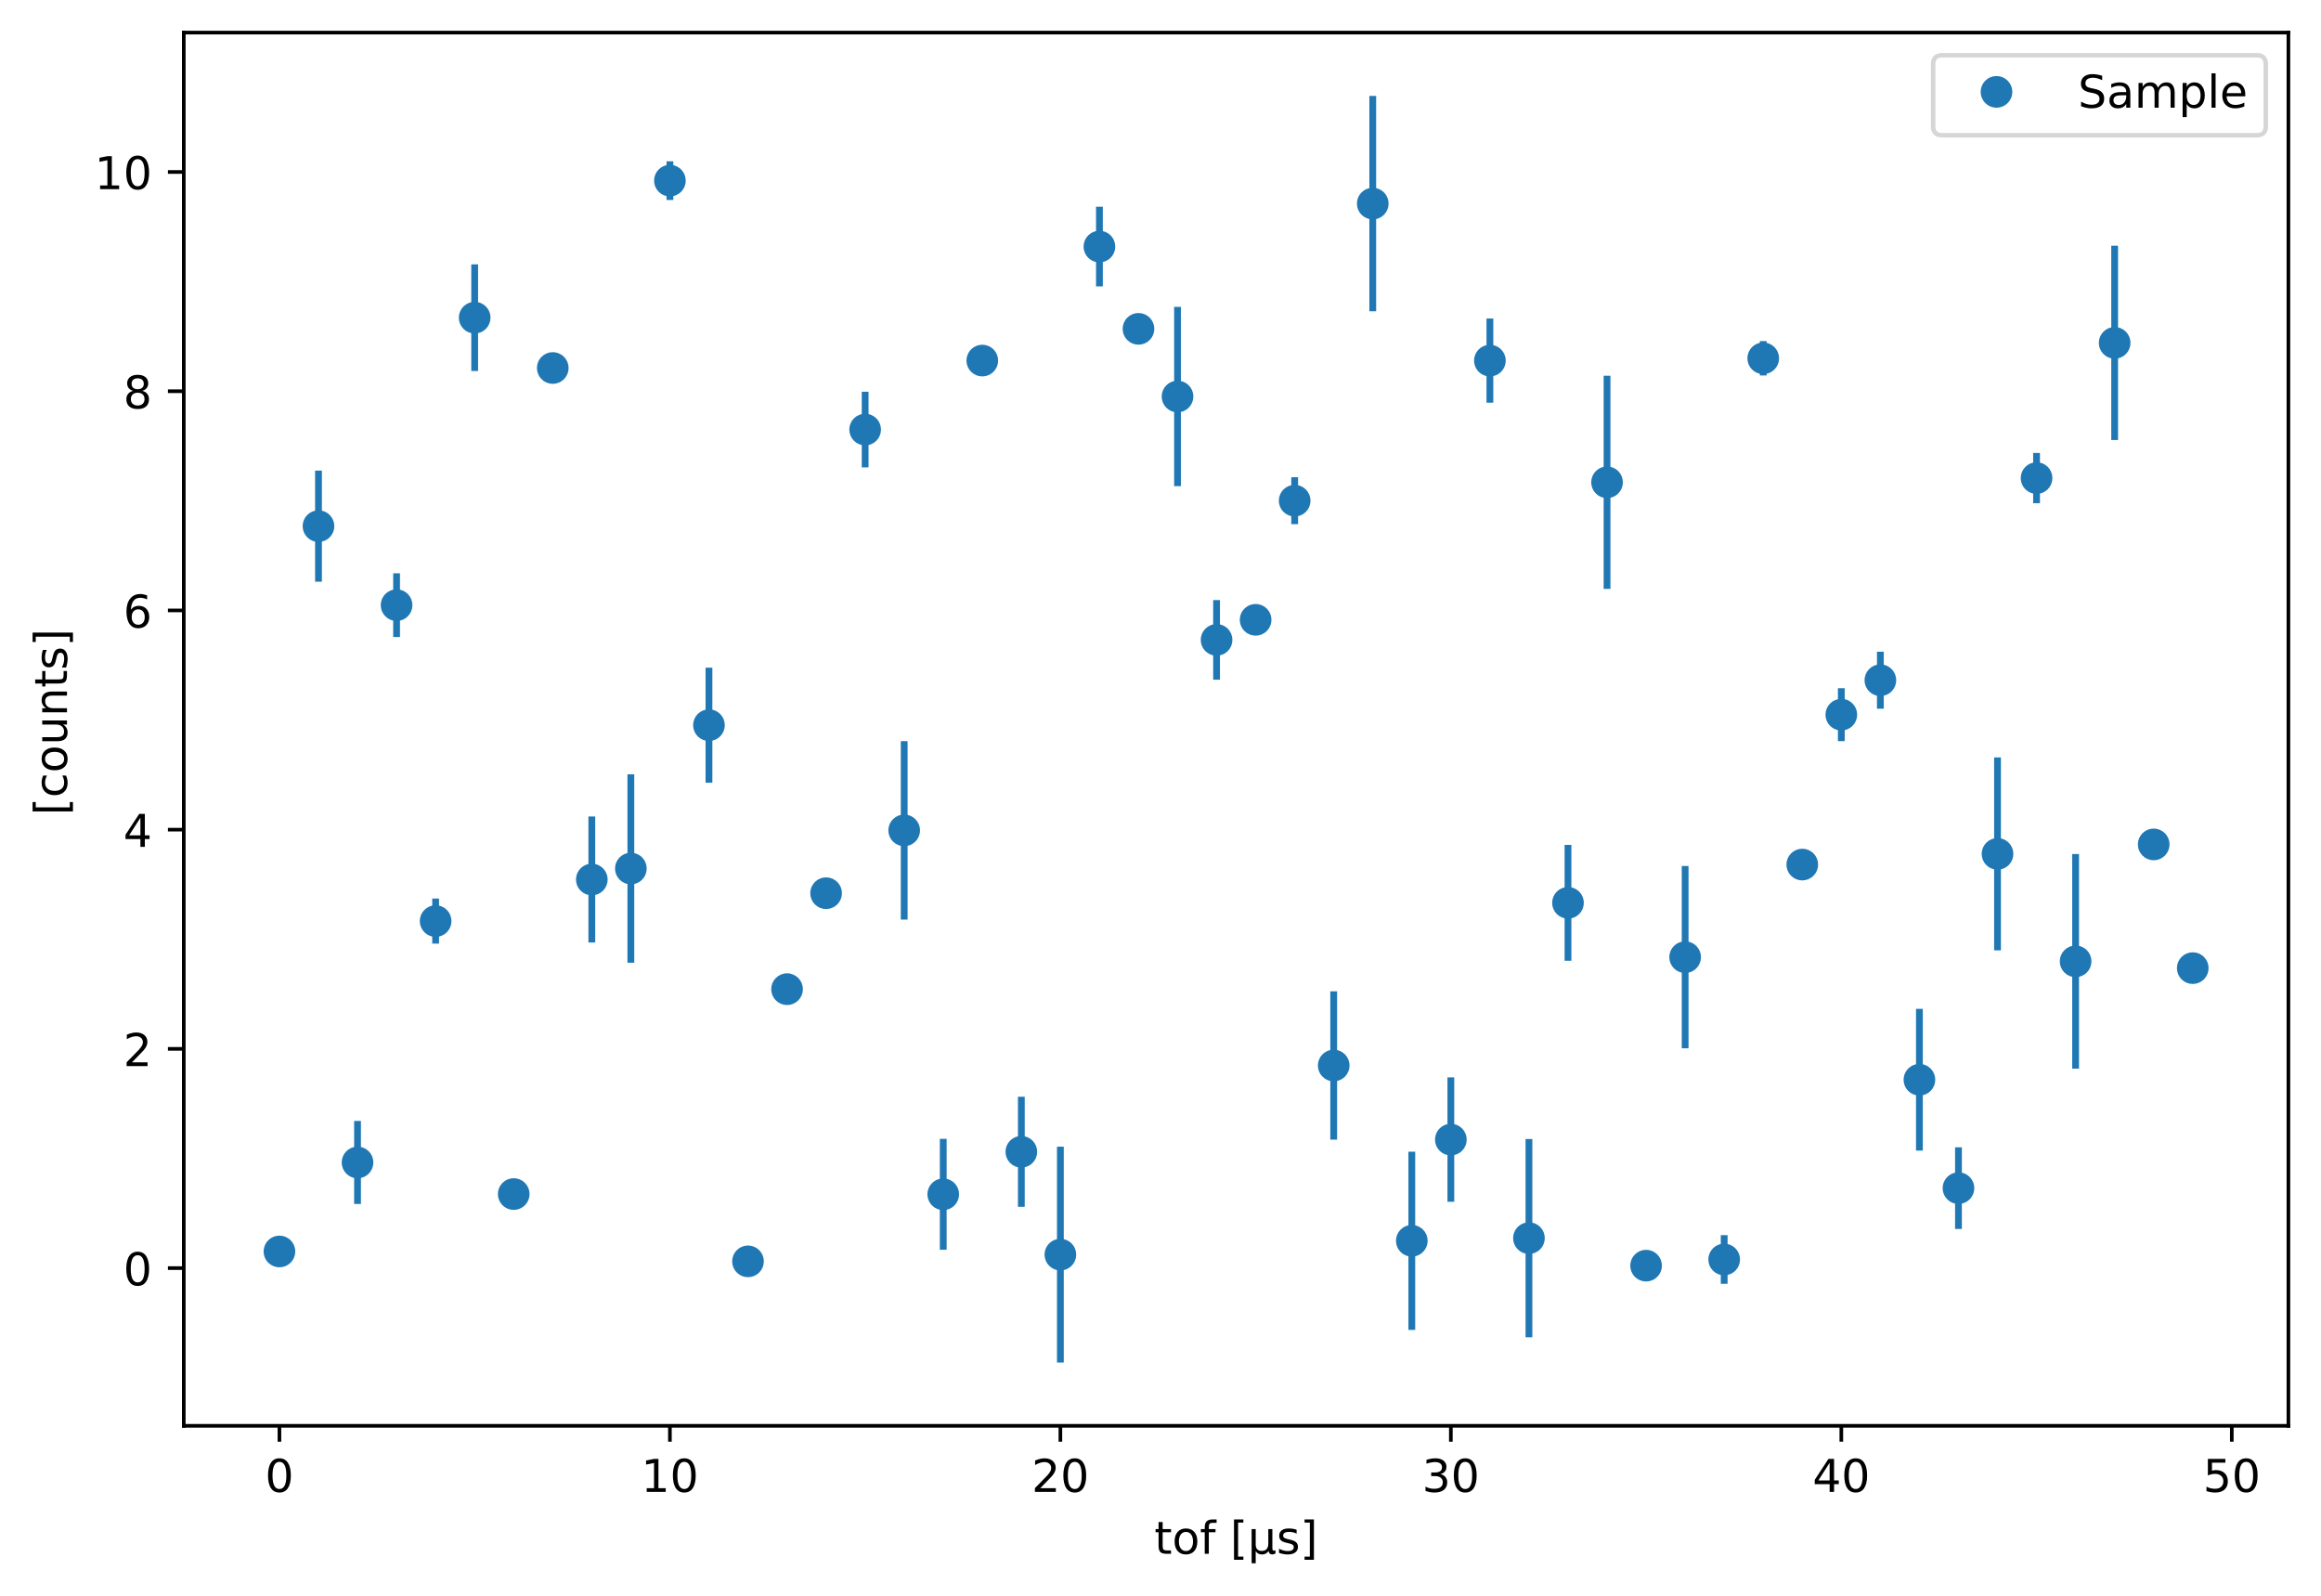 <?xml version="1.0" encoding="utf-8" standalone="no"?>
<!DOCTYPE svg PUBLIC "-//W3C//DTD SVG 1.1//EN"
  "http://www.w3.org/Graphics/SVG/1.1/DTD/svg11.dtd">
<!-- Created with matplotlib (https://matplotlib.org/) -->
<svg height="352.564pt" version="1.1" viewBox="0 0 512.803 352.564" width="512.803pt" xmlns="http://www.w3.org/2000/svg" xmlns:xlink="http://www.w3.org/1999/xlink">
 <defs>
  <style type="text/css">
*{stroke-linecap:butt;stroke-linejoin:round;}
  </style>
 </defs>
 <g id="figure_1">
  <g id="patch_1">
   <path d="M 0 352.564 
L 512.803 352.564 
L 512.803 0 
L 0 0 
z
" style="fill:#ffffff;"/>
  </g>
  <g id="axes_1">
   <g id="patch_2">
    <path d="M 40.603 315.007 
L 505.603 315.007 
L 505.603 7.2 
L 40.603 7.2 
z
" style="fill:#ffffff;"/>
   </g>
   <g id="matplotlib.axis_1">
    <g id="xtick_1">
     <g id="line2d_1">
      <defs>
       <path d="M 0 0 
L 0 3.5 
" id="m03423c9b80" style="stroke:#000000;stroke-width:0.8;"/>
      </defs>
      <g>
       <use style="stroke:#000000;stroke-width:0.8;" x="61.739" xlink:href="#m03423c9b80" y="315.007"/>
      </g>
     </g>
     <g id="text_1">
      <!-- 0 -->
      <defs>
       <path d="M 31.781 66.406 
Q 24.172 66.406 20.328 58.906 
Q 16.5 51.422 16.5 36.375 
Q 16.5 21.391 20.328 13.891 
Q 24.172 6.391 31.781 6.391 
Q 39.453 6.391 43.281 13.891 
Q 47.125 21.391 47.125 36.375 
Q 47.125 51.422 43.281 58.906 
Q 39.453 66.406 31.781 66.406 
z
M 31.781 74.219 
Q 44.047 74.219 50.516 64.516 
Q 56.984 54.828 56.984 36.375 
Q 56.984 17.969 50.516 8.266 
Q 44.047 -1.422 31.781 -1.422 
Q 19.531 -1.422 13.062 8.266 
Q 6.594 17.969 6.594 36.375 
Q 6.594 54.828 13.062 64.516 
Q 19.531 74.219 31.781 74.219 
z
" id="DejaVuSans-48"/>
      </defs>
      <g transform="translate(58.558 329.606)scale(0.1 -0.1)">
       <use xlink:href="#DejaVuSans-48"/>
      </g>
     </g>
    </g>
    <g id="xtick_2">
     <g id="line2d_2">
      <g>
       <use style="stroke:#000000;stroke-width:0.8;" x="148.01" xlink:href="#m03423c9b80" y="315.007"/>
      </g>
     </g>
     <g id="text_2">
      <!-- 10 -->
      <defs>
       <path d="M 12.406 8.297 
L 28.516 8.297 
L 28.516 63.922 
L 10.984 60.406 
L 10.984 69.391 
L 28.422 72.906 
L 38.281 72.906 
L 38.281 8.297 
L 54.391 8.297 
L 54.391 0 
L 12.406 0 
z
" id="DejaVuSans-49"/>
      </defs>
      <g transform="translate(141.648 329.606)scale(0.1 -0.1)">
       <use xlink:href="#DejaVuSans-49"/>
       <use x="63.623" xlink:href="#DejaVuSans-48"/>
      </g>
     </g>
    </g>
    <g id="xtick_3">
     <g id="line2d_3">
      <g>
       <use style="stroke:#000000;stroke-width:0.8;" x="234.281" xlink:href="#m03423c9b80" y="315.007"/>
      </g>
     </g>
     <g id="text_3">
      <!-- 20 -->
      <defs>
       <path d="M 19.188 8.297 
L 53.609 8.297 
L 53.609 0 
L 7.328 0 
L 7.328 8.297 
Q 12.938 14.109 22.625 23.891 
Q 32.328 33.688 34.812 36.531 
Q 39.547 41.844 41.422 45.531 
Q 43.312 49.219 43.312 52.781 
Q 43.312 58.594 39.234 62.25 
Q 35.156 65.922 28.609 65.922 
Q 23.969 65.922 18.812 64.312 
Q 13.672 62.703 7.812 59.422 
L 7.812 69.391 
Q 13.766 71.781 18.938 73 
Q 24.125 74.219 28.422 74.219 
Q 39.75 74.219 46.484 68.547 
Q 53.219 62.891 53.219 53.422 
Q 53.219 48.922 51.531 44.891 
Q 49.859 40.875 45.406 35.406 
Q 44.188 33.984 37.641 27.219 
Q 31.109 20.453 19.188 8.297 
z
" id="DejaVuSans-50"/>
      </defs>
      <g transform="translate(227.919 329.606)scale(0.1 -0.1)">
       <use xlink:href="#DejaVuSans-50"/>
       <use x="63.623" xlink:href="#DejaVuSans-48"/>
      </g>
     </g>
    </g>
    <g id="xtick_4">
     <g id="line2d_4">
      <g>
       <use style="stroke:#000000;stroke-width:0.8;" x="320.552" xlink:href="#m03423c9b80" y="315.007"/>
      </g>
     </g>
     <g id="text_4">
      <!-- 30 -->
      <defs>
       <path d="M 40.578 39.312 
Q 47.656 37.797 51.625 33 
Q 55.609 28.219 55.609 21.188 
Q 55.609 10.406 48.188 4.484 
Q 40.766 -1.422 27.094 -1.422 
Q 22.516 -1.422 17.656 -0.516 
Q 12.797 0.391 7.625 2.203 
L 7.625 11.719 
Q 11.719 9.328 16.594 8.109 
Q 21.484 6.891 26.812 6.891 
Q 36.078 6.891 40.938 10.547 
Q 45.797 14.203 45.797 21.188 
Q 45.797 27.641 41.281 31.266 
Q 36.766 34.906 28.719 34.906 
L 20.219 34.906 
L 20.219 43.016 
L 29.109 43.016 
Q 36.375 43.016 40.234 45.922 
Q 44.094 48.828 44.094 54.297 
Q 44.094 59.906 40.109 62.906 
Q 36.141 65.922 28.719 65.922 
Q 24.656 65.922 20.016 65.031 
Q 15.375 64.156 9.812 62.312 
L 9.812 71.094 
Q 15.438 72.656 20.344 73.438 
Q 25.25 74.219 29.594 74.219 
Q 40.828 74.219 47.359 69.109 
Q 53.906 64.016 53.906 55.328 
Q 53.906 49.266 50.438 45.094 
Q 46.969 40.922 40.578 39.312 
z
" id="DejaVuSans-51"/>
      </defs>
      <g transform="translate(314.19 329.606)scale(0.1 -0.1)">
       <use xlink:href="#DejaVuSans-51"/>
       <use x="63.623" xlink:href="#DejaVuSans-48"/>
      </g>
     </g>
    </g>
    <g id="xtick_5">
     <g id="line2d_5">
      <g>
       <use style="stroke:#000000;stroke-width:0.8;" x="406.823" xlink:href="#m03423c9b80" y="315.007"/>
      </g>
     </g>
     <g id="text_5">
      <!-- 40 -->
      <defs>
       <path d="M 37.797 64.312 
L 12.891 25.391 
L 37.797 25.391 
z
M 35.203 72.906 
L 47.609 72.906 
L 47.609 25.391 
L 58.016 25.391 
L 58.016 17.188 
L 47.609 17.188 
L 47.609 0 
L 37.797 0 
L 37.797 17.188 
L 4.891 17.188 
L 4.891 26.703 
z
" id="DejaVuSans-52"/>
      </defs>
      <g transform="translate(400.46 329.606)scale(0.1 -0.1)">
       <use xlink:href="#DejaVuSans-52"/>
       <use x="63.623" xlink:href="#DejaVuSans-48"/>
      </g>
     </g>
    </g>
    <g id="xtick_6">
     <g id="line2d_6">
      <g>
       <use style="stroke:#000000;stroke-width:0.8;" x="493.094" xlink:href="#m03423c9b80" y="315.007"/>
      </g>
     </g>
     <g id="text_6">
      <!-- 50 -->
      <defs>
       <path d="M 10.797 72.906 
L 49.516 72.906 
L 49.516 64.594 
L 19.828 64.594 
L 19.828 46.734 
Q 21.969 47.469 24.109 47.828 
Q 26.266 48.188 28.422 48.188 
Q 40.625 48.188 47.75 41.5 
Q 54.891 34.812 54.891 23.391 
Q 54.891 11.625 47.562 5.094 
Q 40.234 -1.422 26.906 -1.422 
Q 22.312 -1.422 17.547 -0.641 
Q 12.797 0.141 7.719 1.703 
L 7.719 11.625 
Q 12.109 9.234 16.797 8.062 
Q 21.484 6.891 26.703 6.891 
Q 35.156 6.891 40.078 11.328 
Q 45.016 15.766 45.016 23.391 
Q 45.016 31 40.078 35.438 
Q 35.156 39.891 26.703 39.891 
Q 22.75 39.891 18.812 39.016 
Q 14.891 38.141 10.797 36.281 
z
" id="DejaVuSans-53"/>
      </defs>
      <g transform="translate(486.731 329.606)scale(0.1 -0.1)">
       <use xlink:href="#DejaVuSans-53"/>
       <use x="63.623" xlink:href="#DejaVuSans-48"/>
      </g>
     </g>
    </g>
    <g id="text_7">
     <!-- tof [μs] -->
     <defs>
      <path d="M 18.312 70.219 
L 18.312 54.688 
L 36.812 54.688 
L 36.812 47.703 
L 18.312 47.703 
L 18.312 18.016 
Q 18.312 11.328 20.141 9.422 
Q 21.969 7.516 27.594 7.516 
L 36.812 7.516 
L 36.812 0 
L 27.594 0 
Q 17.188 0 13.234 3.875 
Q 9.281 7.766 9.281 18.016 
L 9.281 47.703 
L 2.688 47.703 
L 2.688 54.688 
L 9.281 54.688 
L 9.281 70.219 
z
" id="DejaVuSans-116"/>
      <path d="M 30.609 48.391 
Q 23.391 48.391 19.188 42.75 
Q 14.984 37.109 14.984 27.297 
Q 14.984 17.484 19.156 11.844 
Q 23.344 6.203 30.609 6.203 
Q 37.797 6.203 41.984 11.859 
Q 46.188 17.531 46.188 27.297 
Q 46.188 37.016 41.984 42.703 
Q 37.797 48.391 30.609 48.391 
z
M 30.609 56 
Q 42.328 56 49.016 48.375 
Q 55.719 40.766 55.719 27.297 
Q 55.719 13.875 49.016 6.219 
Q 42.328 -1.422 30.609 -1.422 
Q 18.844 -1.422 12.172 6.219 
Q 5.516 13.875 5.516 27.297 
Q 5.516 40.766 12.172 48.375 
Q 18.844 56 30.609 56 
z
" id="DejaVuSans-111"/>
      <path d="M 37.109 75.984 
L 37.109 68.5 
L 28.516 68.5 
Q 23.688 68.5 21.797 66.547 
Q 19.922 64.594 19.922 59.516 
L 19.922 54.688 
L 34.719 54.688 
L 34.719 47.703 
L 19.922 47.703 
L 19.922 0 
L 10.891 0 
L 10.891 47.703 
L 2.297 47.703 
L 2.297 54.688 
L 10.891 54.688 
L 10.891 58.5 
Q 10.891 67.625 15.141 71.797 
Q 19.391 75.984 28.609 75.984 
z
" id="DejaVuSans-102"/>
      <path id="DejaVuSans-32"/>
      <path d="M 8.594 75.984 
L 29.297 75.984 
L 29.297 69 
L 17.578 69 
L 17.578 -6.203 
L 29.297 -6.203 
L 29.297 -13.188 
L 8.594 -13.188 
z
" id="DejaVuSans-91"/>
      <path d="M 8.5 -20.797 
L 8.5 54.688 
L 17.484 54.688 
L 17.484 20.703 
Q 17.484 13.625 20.844 10 
Q 24.219 6.391 30.812 6.391 
Q 38.031 6.391 41.672 10.484 
Q 45.312 14.594 45.312 22.797 
L 45.312 54.688 
L 54.297 54.688 
L 54.297 12.594 
Q 54.297 9.672 55.141 8.281 
Q 56 6.891 57.812 6.891 
Q 58.25 6.891 59.031 7.156 
Q 59.812 7.422 61.188 8.016 
L 61.188 0.781 
Q 59.188 -0.344 57.391 -0.875 
Q 55.609 -1.422 53.906 -1.422 
Q 50.531 -1.422 48.531 0.484 
Q 46.531 2.391 45.797 6.297 
Q 43.359 2.438 39.812 0.5 
Q 36.281 -1.422 31.5 -1.422 
Q 26.516 -1.422 23.016 0.484 
Q 19.531 2.391 17.484 6.203 
L 17.484 -20.797 
z
" id="DejaVuSans-956"/>
      <path d="M 44.281 53.078 
L 44.281 44.578 
Q 40.484 46.531 36.375 47.5 
Q 32.281 48.484 27.875 48.484 
Q 21.188 48.484 17.844 46.438 
Q 14.5 44.391 14.5 40.281 
Q 14.5 37.156 16.891 35.375 
Q 19.281 33.594 26.516 31.984 
L 29.594 31.297 
Q 39.156 29.25 43.188 25.516 
Q 47.219 21.781 47.219 15.094 
Q 47.219 7.469 41.188 3.016 
Q 35.156 -1.422 24.609 -1.422 
Q 20.219 -1.422 15.453 -0.562 
Q 10.688 0.297 5.422 2 
L 5.422 11.281 
Q 10.406 8.688 15.234 7.391 
Q 20.062 6.109 24.812 6.109 
Q 31.156 6.109 34.562 8.281 
Q 37.984 10.453 37.984 14.406 
Q 37.984 18.062 35.516 20.016 
Q 33.062 21.969 24.703 23.781 
L 21.578 24.516 
Q 13.234 26.266 9.516 29.906 
Q 5.812 33.547 5.812 39.891 
Q 5.812 47.609 11.281 51.797 
Q 16.75 56 26.812 56 
Q 31.781 56 36.172 55.266 
Q 40.578 54.547 44.281 53.078 
z
" id="DejaVuSans-115"/>
      <path d="M 30.422 75.984 
L 30.422 -13.188 
L 9.719 -13.188 
L 9.719 -6.203 
L 21.391 -6.203 
L 21.391 69 
L 9.719 69 
L 9.719 75.984 
z
" id="DejaVuSans-93"/>
     </defs>
     <g transform="translate(255.047 343.284)scale(0.1 -0.1)">
      <use xlink:href="#DejaVuSans-116"/>
      <use x="39.209" xlink:href="#DejaVuSans-111"/>
      <use x="100.391" xlink:href="#DejaVuSans-102"/>
      <use x="135.596" xlink:href="#DejaVuSans-32"/>
      <use x="167.383" xlink:href="#DejaVuSans-91"/>
      <use x="206.396" xlink:href="#DejaVuSans-956"/>
      <use x="270.02" xlink:href="#DejaVuSans-115"/>
      <use x="322.119" xlink:href="#DejaVuSans-93"/>
     </g>
    </g>
   </g>
   <g id="matplotlib.axis_2">
    <g id="ytick_1">
     <g id="line2d_7">
      <defs>
       <path d="M 0 0 
L -3.5 0 
" id="maf73c0c776" style="stroke:#000000;stroke-width:0.8;"/>
      </defs>
      <g>
       <use style="stroke:#000000;stroke-width:0.8;" x="40.603" xlink:href="#maf73c0c776" y="280.161"/>
      </g>
     </g>
     <g id="text_8">
      <!-- 0 -->
      <g transform="translate(27.241 283.96)scale(0.1 -0.1)">
       <use xlink:href="#DejaVuSans-48"/>
      </g>
     </g>
    </g>
    <g id="ytick_2">
     <g id="line2d_8">
      <g>
       <use style="stroke:#000000;stroke-width:0.8;" x="40.603" xlink:href="#maf73c0c776" y="231.727"/>
      </g>
     </g>
     <g id="text_9">
      <!-- 2 -->
      <g transform="translate(27.241 235.527)scale(0.1 -0.1)">
       <use xlink:href="#DejaVuSans-50"/>
      </g>
     </g>
    </g>
    <g id="ytick_3">
     <g id="line2d_9">
      <g>
       <use style="stroke:#000000;stroke-width:0.8;" x="40.603" xlink:href="#maf73c0c776" y="183.294"/>
      </g>
     </g>
     <g id="text_10">
      <!-- 4 -->
      <g transform="translate(27.241 187.094)scale(0.1 -0.1)">
       <use xlink:href="#DejaVuSans-52"/>
      </g>
     </g>
    </g>
    <g id="ytick_4">
     <g id="line2d_10">
      <g>
       <use style="stroke:#000000;stroke-width:0.8;" x="40.603" xlink:href="#maf73c0c776" y="134.861"/>
      </g>
     </g>
     <g id="text_11">
      <!-- 6 -->
      <defs>
       <path d="M 33.016 40.375 
Q 26.375 40.375 22.484 35.828 
Q 18.609 31.297 18.609 23.391 
Q 18.609 15.531 22.484 10.953 
Q 26.375 6.391 33.016 6.391 
Q 39.656 6.391 43.531 10.953 
Q 47.406 15.531 47.406 23.391 
Q 47.406 31.297 43.531 35.828 
Q 39.656 40.375 33.016 40.375 
z
M 52.594 71.297 
L 52.594 62.312 
Q 48.875 64.062 45.094 64.984 
Q 41.312 65.922 37.594 65.922 
Q 27.828 65.922 22.672 59.328 
Q 17.531 52.734 16.797 39.406 
Q 19.672 43.656 24.016 45.922 
Q 28.375 48.188 33.594 48.188 
Q 44.578 48.188 50.953 41.516 
Q 57.328 34.859 57.328 23.391 
Q 57.328 12.156 50.688 5.359 
Q 44.047 -1.422 33.016 -1.422 
Q 20.359 -1.422 13.672 8.266 
Q 6.984 17.969 6.984 36.375 
Q 6.984 53.656 15.188 63.938 
Q 23.391 74.219 37.203 74.219 
Q 40.922 74.219 44.703 73.484 
Q 48.484 72.75 52.594 71.297 
z
" id="DejaVuSans-54"/>
      </defs>
      <g transform="translate(27.241 138.66)scale(0.1 -0.1)">
       <use xlink:href="#DejaVuSans-54"/>
      </g>
     </g>
    </g>
    <g id="ytick_5">
     <g id="line2d_11">
      <g>
       <use style="stroke:#000000;stroke-width:0.8;" x="40.603" xlink:href="#maf73c0c776" y="86.428"/>
      </g>
     </g>
     <g id="text_12">
      <!-- 8 -->
      <defs>
       <path d="M 31.781 34.625 
Q 24.75 34.625 20.719 30.859 
Q 16.703 27.094 16.703 20.516 
Q 16.703 13.922 20.719 10.156 
Q 24.75 6.391 31.781 6.391 
Q 38.812 6.391 42.859 10.172 
Q 46.922 13.969 46.922 20.516 
Q 46.922 27.094 42.891 30.859 
Q 38.875 34.625 31.781 34.625 
z
M 21.922 38.812 
Q 15.578 40.375 12.031 44.719 
Q 8.5 49.078 8.5 55.328 
Q 8.5 64.062 14.719 69.141 
Q 20.953 74.219 31.781 74.219 
Q 42.672 74.219 48.875 69.141 
Q 55.078 64.062 55.078 55.328 
Q 55.078 49.078 51.531 44.719 
Q 48 40.375 41.703 38.812 
Q 48.828 37.156 52.797 32.312 
Q 56.781 27.484 56.781 20.516 
Q 56.781 9.906 50.312 4.234 
Q 43.844 -1.422 31.781 -1.422 
Q 19.734 -1.422 13.25 4.234 
Q 6.781 9.906 6.781 20.516 
Q 6.781 27.484 10.781 32.312 
Q 14.797 37.156 21.922 38.812 
z
M 18.312 54.391 
Q 18.312 48.734 21.844 45.562 
Q 25.391 42.391 31.781 42.391 
Q 38.141 42.391 41.719 45.562 
Q 45.312 48.734 45.312 54.391 
Q 45.312 60.062 41.719 63.234 
Q 38.141 66.406 31.781 66.406 
Q 25.391 66.406 21.844 63.234 
Q 18.312 60.062 18.312 54.391 
z
" id="DejaVuSans-56"/>
      </defs>
      <g transform="translate(27.241 90.227)scale(0.1 -0.1)">
       <use xlink:href="#DejaVuSans-56"/>
      </g>
     </g>
    </g>
    <g id="ytick_6">
     <g id="line2d_12">
      <g>
       <use style="stroke:#000000;stroke-width:0.8;" x="40.603" xlink:href="#maf73c0c776" y="37.995"/>
      </g>
     </g>
     <g id="text_13">
      <!-- 10 -->
      <g transform="translate(20.878 41.794)scale(0.1 -0.1)">
       <use xlink:href="#DejaVuSans-49"/>
       <use x="63.623" xlink:href="#DejaVuSans-48"/>
      </g>
     </g>
    </g>
    <g id="text_14">
     <!--  [counts] -->
     <defs>
      <path d="M 48.781 52.594 
L 48.781 44.188 
Q 44.969 46.297 41.141 47.344 
Q 37.312 48.391 33.406 48.391 
Q 24.656 48.391 19.812 42.844 
Q 14.984 37.312 14.984 27.297 
Q 14.984 17.281 19.812 11.734 
Q 24.656 6.203 33.406 6.203 
Q 37.312 6.203 41.141 7.25 
Q 44.969 8.297 48.781 10.406 
L 48.781 2.094 
Q 45.016 0.344 40.984 -0.531 
Q 36.969 -1.422 32.422 -1.422 
Q 20.062 -1.422 12.781 6.344 
Q 5.516 14.109 5.516 27.297 
Q 5.516 40.672 12.859 48.328 
Q 20.219 56 33.016 56 
Q 37.156 56 41.109 55.141 
Q 45.062 54.297 48.781 52.594 
z
" id="DejaVuSans-99"/>
      <path d="M 8.5 21.578 
L 8.5 54.688 
L 17.484 54.688 
L 17.484 21.922 
Q 17.484 14.156 20.5 10.266 
Q 23.531 6.391 29.594 6.391 
Q 36.859 6.391 41.078 11.031 
Q 45.312 15.672 45.312 23.688 
L 45.312 54.688 
L 54.297 54.688 
L 54.297 0 
L 45.312 0 
L 45.312 8.406 
Q 42.047 3.422 37.719 1 
Q 33.406 -1.422 27.688 -1.422 
Q 18.266 -1.422 13.375 4.438 
Q 8.5 10.297 8.5 21.578 
z
M 31.109 56 
z
" id="DejaVuSans-117"/>
      <path d="M 54.891 33.016 
L 54.891 0 
L 45.906 0 
L 45.906 32.719 
Q 45.906 40.484 42.875 44.328 
Q 39.844 48.188 33.797 48.188 
Q 26.516 48.188 22.312 43.547 
Q 18.109 38.922 18.109 30.906 
L 18.109 0 
L 9.078 0 
L 9.078 54.688 
L 18.109 54.688 
L 18.109 46.188 
Q 21.344 51.125 25.703 53.562 
Q 30.078 56 35.797 56 
Q 45.219 56 50.047 50.172 
Q 54.891 44.344 54.891 33.016 
z
" id="DejaVuSans-110"/>
     </defs>
     <g transform="translate(14.798 183.305)rotate(-90)scale(0.1 -0.1)">
      <use xlink:href="#DejaVuSans-32"/>
      <use x="31.787" xlink:href="#DejaVuSans-91"/>
      <use x="70.801" xlink:href="#DejaVuSans-99"/>
      <use x="125.781" xlink:href="#DejaVuSans-111"/>
      <use x="186.963" xlink:href="#DejaVuSans-117"/>
      <use x="250.342" xlink:href="#DejaVuSans-110"/>
      <use x="313.721" xlink:href="#DejaVuSans-116"/>
      <use x="352.93" xlink:href="#DejaVuSans-115"/>
      <use x="405.029" xlink:href="#DejaVuSans-93"/>
     </g>
    </g>
   </g>
   <g id="patch_3">
    <path d="M 40.603 315.007 
L 40.603 7.2 
" style="fill:none;stroke:#000000;stroke-linecap:square;stroke-linejoin:miter;stroke-width:0.8;"/>
   </g>
   <g id="patch_4">
    <path d="M 505.603 315.007 
L 505.603 7.2 
" style="fill:none;stroke:#000000;stroke-linecap:square;stroke-linejoin:miter;stroke-width:0.8;"/>
   </g>
   <g id="patch_5">
    <path d="M 40.603 315.007 
L 505.603 315.007 
" style="fill:none;stroke:#000000;stroke-linecap:square;stroke-linejoin:miter;stroke-width:0.8;"/>
   </g>
   <g id="patch_6">
    <path d="M 40.603 7.2 
L 505.603 7.2 
" style="fill:none;stroke:#000000;stroke-linecap:square;stroke-linejoin:miter;stroke-width:0.8;"/>
   </g>
   <g id="legend_1">
    <g id="patch_7">
     <path d="M 429.106 29.878 
L 498.603 29.878 
Q 500.603 29.878 500.603 27.878 
L 500.603 14.2 
Q 500.603 12.2 498.603 12.2 
L 429.106 12.2 
Q 427.106 12.2 427.106 14.2 
L 427.106 27.878 
Q 427.106 29.878 429.106 29.878 
z
" style="fill:#ffffff;opacity:0.8;stroke:#cccccc;stroke-linejoin:miter;"/>
    </g>
    <g id="line2d_13"/>
    <g id="line2d_14">
     <defs>
      <path d="M 0 3 
C 0.796 3 1.559 2.684 2.121 2.121 
C 2.684 1.559 3 0.796 3 0 
C 3 -0.796 2.684 -1.559 2.121 -2.121 
C 1.559 -2.684 0.796 -3 0 -3 
C -0.796 -3 -1.559 -2.684 -2.121 -2.121 
C -2.684 -1.559 -3 -0.796 -3 0 
C -3 0.796 -2.684 1.559 -2.121 2.121 
C -1.559 2.684 -0.796 3 0 3 
z
" id="m2617f76e81" style="stroke:#1f77b4;"/>
     </defs>
     <g>
      <use style="fill:#1f77b4;stroke:#1f77b4;" x="441.106" xlink:href="#m2617f76e81" y="20.298"/>
     </g>
    </g>
    <g id="text_15">
     <!-- Sample -->
     <defs>
      <path d="M 53.516 70.516 
L 53.516 60.891 
Q 47.906 63.578 42.922 64.891 
Q 37.938 66.219 33.297 66.219 
Q 25.25 66.219 20.875 63.094 
Q 16.5 59.969 16.5 54.203 
Q 16.5 49.359 19.406 46.891 
Q 22.312 44.438 30.422 42.922 
L 36.375 41.703 
Q 47.406 39.594 52.656 34.297 
Q 57.906 29 57.906 20.125 
Q 57.906 9.516 50.797 4.047 
Q 43.703 -1.422 29.984 -1.422 
Q 24.812 -1.422 18.969 -0.25 
Q 13.141 0.922 6.891 3.219 
L 6.891 13.375 
Q 12.891 10.016 18.656 8.297 
Q 24.422 6.594 29.984 6.594 
Q 38.422 6.594 43.016 9.906 
Q 47.609 13.234 47.609 19.391 
Q 47.609 24.75 44.312 27.781 
Q 41.016 30.812 33.5 32.328 
L 27.484 33.5 
Q 16.453 35.688 11.516 40.375 
Q 6.594 45.062 6.594 53.422 
Q 6.594 63.094 13.406 68.656 
Q 20.219 74.219 32.172 74.219 
Q 37.312 74.219 42.625 73.281 
Q 47.953 72.359 53.516 70.516 
z
" id="DejaVuSans-83"/>
      <path d="M 34.281 27.484 
Q 23.391 27.484 19.188 25 
Q 14.984 22.516 14.984 16.5 
Q 14.984 11.719 18.141 8.906 
Q 21.297 6.109 26.703 6.109 
Q 34.188 6.109 38.703 11.406 
Q 43.219 16.703 43.219 25.484 
L 43.219 27.484 
z
M 52.203 31.203 
L 52.203 0 
L 43.219 0 
L 43.219 8.297 
Q 40.141 3.328 35.547 0.953 
Q 30.953 -1.422 24.312 -1.422 
Q 15.922 -1.422 10.953 3.297 
Q 6 8.016 6 15.922 
Q 6 25.141 12.172 29.828 
Q 18.359 34.516 30.609 34.516 
L 43.219 34.516 
L 43.219 35.406 
Q 43.219 41.609 39.141 45 
Q 35.062 48.391 27.688 48.391 
Q 23 48.391 18.547 47.266 
Q 14.109 46.141 10.016 43.891 
L 10.016 52.203 
Q 14.938 54.109 19.578 55.047 
Q 24.219 56 28.609 56 
Q 40.484 56 46.344 49.844 
Q 52.203 43.703 52.203 31.203 
z
" id="DejaVuSans-97"/>
      <path d="M 52 44.188 
Q 55.375 50.25 60.062 53.125 
Q 64.75 56 71.094 56 
Q 79.641 56 84.281 50.016 
Q 88.922 44.047 88.922 33.016 
L 88.922 0 
L 79.891 0 
L 79.891 32.719 
Q 79.891 40.578 77.094 44.375 
Q 74.312 48.188 68.609 48.188 
Q 61.625 48.188 57.562 43.547 
Q 53.516 38.922 53.516 30.906 
L 53.516 0 
L 44.484 0 
L 44.484 32.719 
Q 44.484 40.625 41.703 44.406 
Q 38.922 48.188 33.109 48.188 
Q 26.219 48.188 22.156 43.531 
Q 18.109 38.875 18.109 30.906 
L 18.109 0 
L 9.078 0 
L 9.078 54.688 
L 18.109 54.688 
L 18.109 46.188 
Q 21.188 51.219 25.484 53.609 
Q 29.781 56 35.688 56 
Q 41.656 56 45.828 52.969 
Q 50 49.953 52 44.188 
z
" id="DejaVuSans-109"/>
      <path d="M 18.109 8.203 
L 18.109 -20.797 
L 9.078 -20.797 
L 9.078 54.688 
L 18.109 54.688 
L 18.109 46.391 
Q 20.953 51.266 25.266 53.625 
Q 29.594 56 35.594 56 
Q 45.562 56 51.781 48.094 
Q 58.016 40.188 58.016 27.297 
Q 58.016 14.406 51.781 6.484 
Q 45.562 -1.422 35.594 -1.422 
Q 29.594 -1.422 25.266 0.953 
Q 20.953 3.328 18.109 8.203 
z
M 48.688 27.297 
Q 48.688 37.203 44.609 42.844 
Q 40.531 48.484 33.406 48.484 
Q 26.266 48.484 22.188 42.844 
Q 18.109 37.203 18.109 27.297 
Q 18.109 17.391 22.188 11.75 
Q 26.266 6.109 33.406 6.109 
Q 40.531 6.109 44.609 11.75 
Q 48.688 17.391 48.688 27.297 
z
" id="DejaVuSans-112"/>
      <path d="M 9.422 75.984 
L 18.406 75.984 
L 18.406 0 
L 9.422 0 
z
" id="DejaVuSans-108"/>
      <path d="M 56.203 29.594 
L 56.203 25.203 
L 14.891 25.203 
Q 15.484 15.922 20.484 11.062 
Q 25.484 6.203 34.422 6.203 
Q 39.594 6.203 44.453 7.469 
Q 49.312 8.734 54.109 11.281 
L 54.109 2.781 
Q 49.266 0.734 44.188 -0.344 
Q 39.109 -1.422 33.891 -1.422 
Q 20.797 -1.422 13.156 6.188 
Q 5.516 13.812 5.516 26.812 
Q 5.516 40.234 12.766 48.109 
Q 20.016 56 32.328 56 
Q 43.359 56 49.781 48.891 
Q 56.203 41.797 56.203 29.594 
z
M 47.219 32.234 
Q 47.125 39.594 43.094 43.984 
Q 39.062 48.391 32.422 48.391 
Q 24.906 48.391 20.391 44.141 
Q 15.875 39.891 15.188 32.172 
z
" id="DejaVuSans-101"/>
     </defs>
     <g transform="translate(459.106 23.798)scale(0.1 -0.1)">
      <use xlink:href="#DejaVuSans-83"/>
      <use x="63.477" xlink:href="#DejaVuSans-97"/>
      <use x="124.756" xlink:href="#DejaVuSans-109"/>
      <use x="222.168" xlink:href="#DejaVuSans-112"/>
      <use x="285.645" xlink:href="#DejaVuSans-108"/>
      <use x="313.428" xlink:href="#DejaVuSans-101"/>
     </g>
    </g>
   </g>
   <g id="LineCollection_1">
    <path clip-path="url(#p1021b9367d)" d="M 61.739 279.712 
L 61.739 273.262 
" style="fill:none;stroke:#1f77b4;stroke-width:1.5;"/>
    <path clip-path="url(#p1021b9367d)" d="M 70.367 128.517 
L 70.367 103.964 
" style="fill:none;stroke:#1f77b4;stroke-width:1.5;"/>
    <path clip-path="url(#p1021b9367d)" d="M 78.994 265.991 
L 78.994 247.655 
" style="fill:none;stroke:#1f77b4;stroke-width:1.5;"/>
    <path clip-path="url(#p1021b9367d)" d="M 87.621 140.735 
L 87.621 126.656 
" style="fill:none;stroke:#1f77b4;stroke-width:1.5;"/>
    <path clip-path="url(#p1021b9367d)" d="M 96.248 208.467 
L 96.248 198.52 
" style="fill:none;stroke:#1f77b4;stroke-width:1.5;"/>
    <path clip-path="url(#p1021b9367d)" d="M 104.875 81.965 
L 104.875 58.4 
" style="fill:none;stroke:#1f77b4;stroke-width:1.5;"/>
    <path clip-path="url(#p1021b9367d)" d="M 113.502 264.413 
L 113.502 263.192 
" style="fill:none;stroke:#1f77b4;stroke-width:1.5;"/>
    <path clip-path="url(#p1021b9367d)" d="M 122.129 81.535 
L 122.129 81.068 
" style="fill:none;stroke:#1f77b4;stroke-width:1.5;"/>
    <path clip-path="url(#p1021b9367d)" d="M 130.756 208.224 
L 130.756 180.39 
" style="fill:none;stroke:#1f77b4;stroke-width:1.5;"/>
    <path clip-path="url(#p1021b9367d)" d="M 139.383 212.703 
L 139.383 171.067 
" style="fill:none;stroke:#1f77b4;stroke-width:1.5;"/>
    <path clip-path="url(#p1021b9367d)" d="M 148.01 44.178 
L 148.01 35.63 
" style="fill:none;stroke:#1f77b4;stroke-width:1.5;"/>
    <path clip-path="url(#p1021b9367d)" d="M 156.637 172.92 
L 156.637 147.504 
" style="fill:none;stroke:#1f77b4;stroke-width:1.5;"/>
    <path clip-path="url(#p1021b9367d)" d="M 165.265 279.134 
L 165.265 278.203 
" style="fill:none;stroke:#1f77b4;stroke-width:1.5;"/>
    <path clip-path="url(#p1021b9367d)" d="M 173.892 221.945 
L 173.892 215.138 
" style="fill:none;stroke:#1f77b4;stroke-width:1.5;"/>
    <path clip-path="url(#p1021b9367d)" d="M 182.519 197.921 
L 182.519 196.748 
" style="fill:none;stroke:#1f77b4;stroke-width:1.5;"/>
    <path clip-path="url(#p1021b9367d)" d="M 191.146 103.252 
L 191.146 86.553 
" style="fill:none;stroke:#1f77b4;stroke-width:1.5;"/>
    <path clip-path="url(#p1021b9367d)" d="M 199.773 203.163 
L 199.773 163.744 
" style="fill:none;stroke:#1f77b4;stroke-width:1.5;"/>
    <path clip-path="url(#p1021b9367d)" d="M 208.4 276.104 
L 208.4 251.597 
" style="fill:none;stroke:#1f77b4;stroke-width:1.5;"/>
    <path clip-path="url(#p1021b9367d)" d="M 217.027 81.296 
L 217.027 78.027 
" style="fill:none;stroke:#1f77b4;stroke-width:1.5;"/>
    <path clip-path="url(#p1021b9367d)" d="M 225.654 266.62 
L 225.654 242.307 
" style="fill:none;stroke:#1f77b4;stroke-width:1.5;"/>
    <path clip-path="url(#p1021b9367d)" d="M 234.281 301.016 
L 234.281 253.345 
" style="fill:none;stroke:#1f77b4;stroke-width:1.5;"/>
    <path clip-path="url(#p1021b9367d)" d="M 242.908 63.277 
L 242.908 45.677 
" style="fill:none;stroke:#1f77b4;stroke-width:1.5;"/>
    <path clip-path="url(#p1021b9367d)" d="M 251.535 75.335 
L 251.535 69.972 
" style="fill:none;stroke:#1f77b4;stroke-width:1.5;"/>
    <path clip-path="url(#p1021b9367d)" d="M 260.162 107.404 
L 260.162 67.798 
" style="fill:none;stroke:#1f77b4;stroke-width:1.5;"/>
    <path clip-path="url(#p1021b9367d)" d="M 268.79 150.167 
L 268.79 132.574 
" style="fill:none;stroke:#1f77b4;stroke-width:1.5;"/>
    <path clip-path="url(#p1021b9367d)" d="M 277.417 138.21 
L 277.417 135.66 
" style="fill:none;stroke:#1f77b4;stroke-width:1.5;"/>
    <path clip-path="url(#p1021b9367d)" d="M 286.044 115.792 
L 286.044 105.439 
" style="fill:none;stroke:#1f77b4;stroke-width:1.5;"/>
    <path clip-path="url(#p1021b9367d)" d="M 294.671 251.784 
L 294.671 219.021 
" style="fill:none;stroke:#1f77b4;stroke-width:1.5;"/>
    <path clip-path="url(#p1021b9367d)" d="M 303.298 68.768 
L 303.298 21.191 
" style="fill:none;stroke:#1f77b4;stroke-width:1.5;"/>
    <path clip-path="url(#p1021b9367d)" d="M 311.925 293.811 
L 311.925 254.441 
" style="fill:none;stroke:#1f77b4;stroke-width:1.5;"/>
    <path clip-path="url(#p1021b9367d)" d="M 320.552 265.514 
L 320.552 238.028 
" style="fill:none;stroke:#1f77b4;stroke-width:1.5;"/>
    <path clip-path="url(#p1021b9367d)" d="M 329.179 88.974 
L 329.179 70.367 
" style="fill:none;stroke:#1f77b4;stroke-width:1.5;"/>
    <path clip-path="url(#p1021b9367d)" d="M 337.806 295.442 
L 337.806 251.64 
" style="fill:none;stroke:#1f77b4;stroke-width:1.5;"/>
    <path clip-path="url(#p1021b9367d)" d="M 346.433 212.257 
L 346.433 186.664 
" style="fill:none;stroke:#1f77b4;stroke-width:1.5;"/>
    <path clip-path="url(#p1021b9367d)" d="M 355.06 130.103 
L 355.06 83.007 
" style="fill:none;stroke:#1f77b4;stroke-width:1.5;"/>
    <path clip-path="url(#p1021b9367d)" d="M 363.688 281.378 
L 363.688 277.861 
" style="fill:none;stroke:#1f77b4;stroke-width:1.5;"/>
    <path clip-path="url(#p1021b9367d)" d="M 372.315 231.602 
L 372.315 191.329 
" style="fill:none;stroke:#1f77b4;stroke-width:1.5;"/>
    <path clip-path="url(#p1021b9367d)" d="M 380.942 283.634 
L 380.942 272.88 
" style="fill:none;stroke:#1f77b4;stroke-width:1.5;"/>
    <path clip-path="url(#p1021b9367d)" d="M 389.569 82.951 
L 389.569 75.367 
" style="fill:none;stroke:#1f77b4;stroke-width:1.5;"/>
    <path clip-path="url(#p1021b9367d)" d="M 398.196 191.826 
L 398.196 190.191 
" style="fill:none;stroke:#1f77b4;stroke-width:1.5;"/>
    <path clip-path="url(#p1021b9367d)" d="M 406.823 163.741 
L 406.823 152.046 
" style="fill:none;stroke:#1f77b4;stroke-width:1.5;"/>
    <path clip-path="url(#p1021b9367d)" d="M 415.45 156.573 
L 415.45 143.987 
" style="fill:none;stroke:#1f77b4;stroke-width:1.5;"/>
    <path clip-path="url(#p1021b9367d)" d="M 424.077 254.203 
L 424.077 222.889 
" style="fill:none;stroke:#1f77b4;stroke-width:1.5;"/>
    <path clip-path="url(#p1021b9367d)" d="M 432.704 271.519 
L 432.704 253.476 
" style="fill:none;stroke:#1f77b4;stroke-width:1.5;"/>
    <path clip-path="url(#p1021b9367d)" d="M 441.331 209.963 
L 441.331 167.336 
" style="fill:none;stroke:#1f77b4;stroke-width:1.5;"/>
    <path clip-path="url(#p1021b9367d)" d="M 449.958 111.181 
L 449.958 100.068 
" style="fill:none;stroke:#1f77b4;stroke-width:1.5;"/>
    <path clip-path="url(#p1021b9367d)" d="M 458.586 236.101 
L 458.586 188.681 
" style="fill:none;stroke:#1f77b4;stroke-width:1.5;"/>
    <path clip-path="url(#p1021b9367d)" d="M 467.213 97.208 
L 467.213 54.292 
" style="fill:none;stroke:#1f77b4;stroke-width:1.5;"/>
    <path clip-path="url(#p1021b9367d)" d="M 475.84 187.904 
L 475.84 185.208 
" style="fill:none;stroke:#1f77b4;stroke-width:1.5;"/>
    <path clip-path="url(#p1021b9367d)" d="M 484.467 215.126 
L 484.467 212.65 
" style="fill:none;stroke:#1f77b4;stroke-width:1.5;"/>
   </g>
   <g id="line2d_15">
    <g clip-path="url(#p1021b9367d)">
     <use style="fill:#1f77b4;stroke:#1f77b4;" x="61.739" xlink:href="#m2617f76e81" y="276.487"/>
     <use style="fill:#1f77b4;stroke:#1f77b4;" x="70.367" xlink:href="#m2617f76e81" y="116.24"/>
     <use style="fill:#1f77b4;stroke:#1f77b4;" x="78.994" xlink:href="#m2617f76e81" y="256.823"/>
     <use style="fill:#1f77b4;stroke:#1f77b4;" x="87.621" xlink:href="#m2617f76e81" y="133.695"/>
     <use style="fill:#1f77b4;stroke:#1f77b4;" x="96.248" xlink:href="#m2617f76e81" y="203.493"/>
     <use style="fill:#1f77b4;stroke:#1f77b4;" x="104.875" xlink:href="#m2617f76e81" y="70.183"/>
     <use style="fill:#1f77b4;stroke:#1f77b4;" x="113.502" xlink:href="#m2617f76e81" y="263.803"/>
     <use style="fill:#1f77b4;stroke:#1f77b4;" x="122.129" xlink:href="#m2617f76e81" y="81.302"/>
     <use style="fill:#1f77b4;stroke:#1f77b4;" x="130.756" xlink:href="#m2617f76e81" y="194.307"/>
     <use style="fill:#1f77b4;stroke:#1f77b4;" x="139.383" xlink:href="#m2617f76e81" y="191.885"/>
     <use style="fill:#1f77b4;stroke:#1f77b4;" x="148.01" xlink:href="#m2617f76e81" y="39.904"/>
     <use style="fill:#1f77b4;stroke:#1f77b4;" x="156.637" xlink:href="#m2617f76e81" y="160.212"/>
     <use style="fill:#1f77b4;stroke:#1f77b4;" x="165.265" xlink:href="#m2617f76e81" y="278.669"/>
     <use style="fill:#1f77b4;stroke:#1f77b4;" x="173.892" xlink:href="#m2617f76e81" y="218.541"/>
     <use style="fill:#1f77b4;stroke:#1f77b4;" x="182.519" xlink:href="#m2617f76e81" y="197.334"/>
     <use style="fill:#1f77b4;stroke:#1f77b4;" x="191.146" xlink:href="#m2617f76e81" y="94.903"/>
     <use style="fill:#1f77b4;stroke:#1f77b4;" x="199.773" xlink:href="#m2617f76e81" y="183.454"/>
     <use style="fill:#1f77b4;stroke:#1f77b4;" x="208.4" xlink:href="#m2617f76e81" y="263.85"/>
     <use style="fill:#1f77b4;stroke:#1f77b4;" x="217.027" xlink:href="#m2617f76e81" y="79.661"/>
     <use style="fill:#1f77b4;stroke:#1f77b4;" x="225.654" xlink:href="#m2617f76e81" y="254.464"/>
     <use style="fill:#1f77b4;stroke:#1f77b4;" x="234.281" xlink:href="#m2617f76e81" y="277.181"/>
     <use style="fill:#1f77b4;stroke:#1f77b4;" x="242.908" xlink:href="#m2617f76e81" y="54.477"/>
     <use style="fill:#1f77b4;stroke:#1f77b4;" x="251.535" xlink:href="#m2617f76e81" y="72.653"/>
     <use style="fill:#1f77b4;stroke:#1f77b4;" x="260.162" xlink:href="#m2617f76e81" y="87.601"/>
     <use style="fill:#1f77b4;stroke:#1f77b4;" x="268.79" xlink:href="#m2617f76e81" y="141.37"/>
     <use style="fill:#1f77b4;stroke:#1f77b4;" x="277.417" xlink:href="#m2617f76e81" y="136.935"/>
     <use style="fill:#1f77b4;stroke:#1f77b4;" x="286.044" xlink:href="#m2617f76e81" y="110.616"/>
     <use style="fill:#1f77b4;stroke:#1f77b4;" x="294.671" xlink:href="#m2617f76e81" y="235.402"/>
     <use style="fill:#1f77b4;stroke:#1f77b4;" x="303.298" xlink:href="#m2617f76e81" y="44.98"/>
     <use style="fill:#1f77b4;stroke:#1f77b4;" x="311.925" xlink:href="#m2617f76e81" y="274.126"/>
     <use style="fill:#1f77b4;stroke:#1f77b4;" x="320.552" xlink:href="#m2617f76e81" y="251.771"/>
     <use style="fill:#1f77b4;stroke:#1f77b4;" x="329.179" xlink:href="#m2617f76e81" y="79.67"/>
     <use style="fill:#1f77b4;stroke:#1f77b4;" x="337.806" xlink:href="#m2617f76e81" y="273.541"/>
     <use style="fill:#1f77b4;stroke:#1f77b4;" x="346.433" xlink:href="#m2617f76e81" y="199.461"/>
     <use style="fill:#1f77b4;stroke:#1f77b4;" x="355.06" xlink:href="#m2617f76e81" y="106.555"/>
     <use style="fill:#1f77b4;stroke:#1f77b4;" x="363.688" xlink:href="#m2617f76e81" y="279.62"/>
     <use style="fill:#1f77b4;stroke:#1f77b4;" x="372.315" xlink:href="#m2617f76e81" y="211.466"/>
     <use style="fill:#1f77b4;stroke:#1f77b4;" x="380.942" xlink:href="#m2617f76e81" y="278.257"/>
     <use style="fill:#1f77b4;stroke:#1f77b4;" x="389.569" xlink:href="#m2617f76e81" y="79.159"/>
     <use style="fill:#1f77b4;stroke:#1f77b4;" x="398.196" xlink:href="#m2617f76e81" y="191.009"/>
     <use style="fill:#1f77b4;stroke:#1f77b4;" x="406.823" xlink:href="#m2617f76e81" y="157.893"/>
     <use style="fill:#1f77b4;stroke:#1f77b4;" x="415.45" xlink:href="#m2617f76e81" y="150.28"/>
     <use style="fill:#1f77b4;stroke:#1f77b4;" x="424.077" xlink:href="#m2617f76e81" y="238.546"/>
     <use style="fill:#1f77b4;stroke:#1f77b4;" x="432.704" xlink:href="#m2617f76e81" y="262.497"/>
     <use style="fill:#1f77b4;stroke:#1f77b4;" x="441.331" xlink:href="#m2617f76e81" y="188.649"/>
     <use style="fill:#1f77b4;stroke:#1f77b4;" x="449.958" xlink:href="#m2617f76e81" y="105.624"/>
     <use style="fill:#1f77b4;stroke:#1f77b4;" x="458.586" xlink:href="#m2617f76e81" y="212.391"/>
     <use style="fill:#1f77b4;stroke:#1f77b4;" x="467.213" xlink:href="#m2617f76e81" y="75.75"/>
     <use style="fill:#1f77b4;stroke:#1f77b4;" x="475.84" xlink:href="#m2617f76e81" y="186.556"/>
     <use style="fill:#1f77b4;stroke:#1f77b4;" x="484.467" xlink:href="#m2617f76e81" y="213.888"/>
    </g>
   </g>
  </g>
 </g>
 <defs>
  <clipPath id="p1021b9367d">
   <rect height="307.808" width="465" x="40.603" y="7.2"/>
  </clipPath>
 </defs>
</svg>
